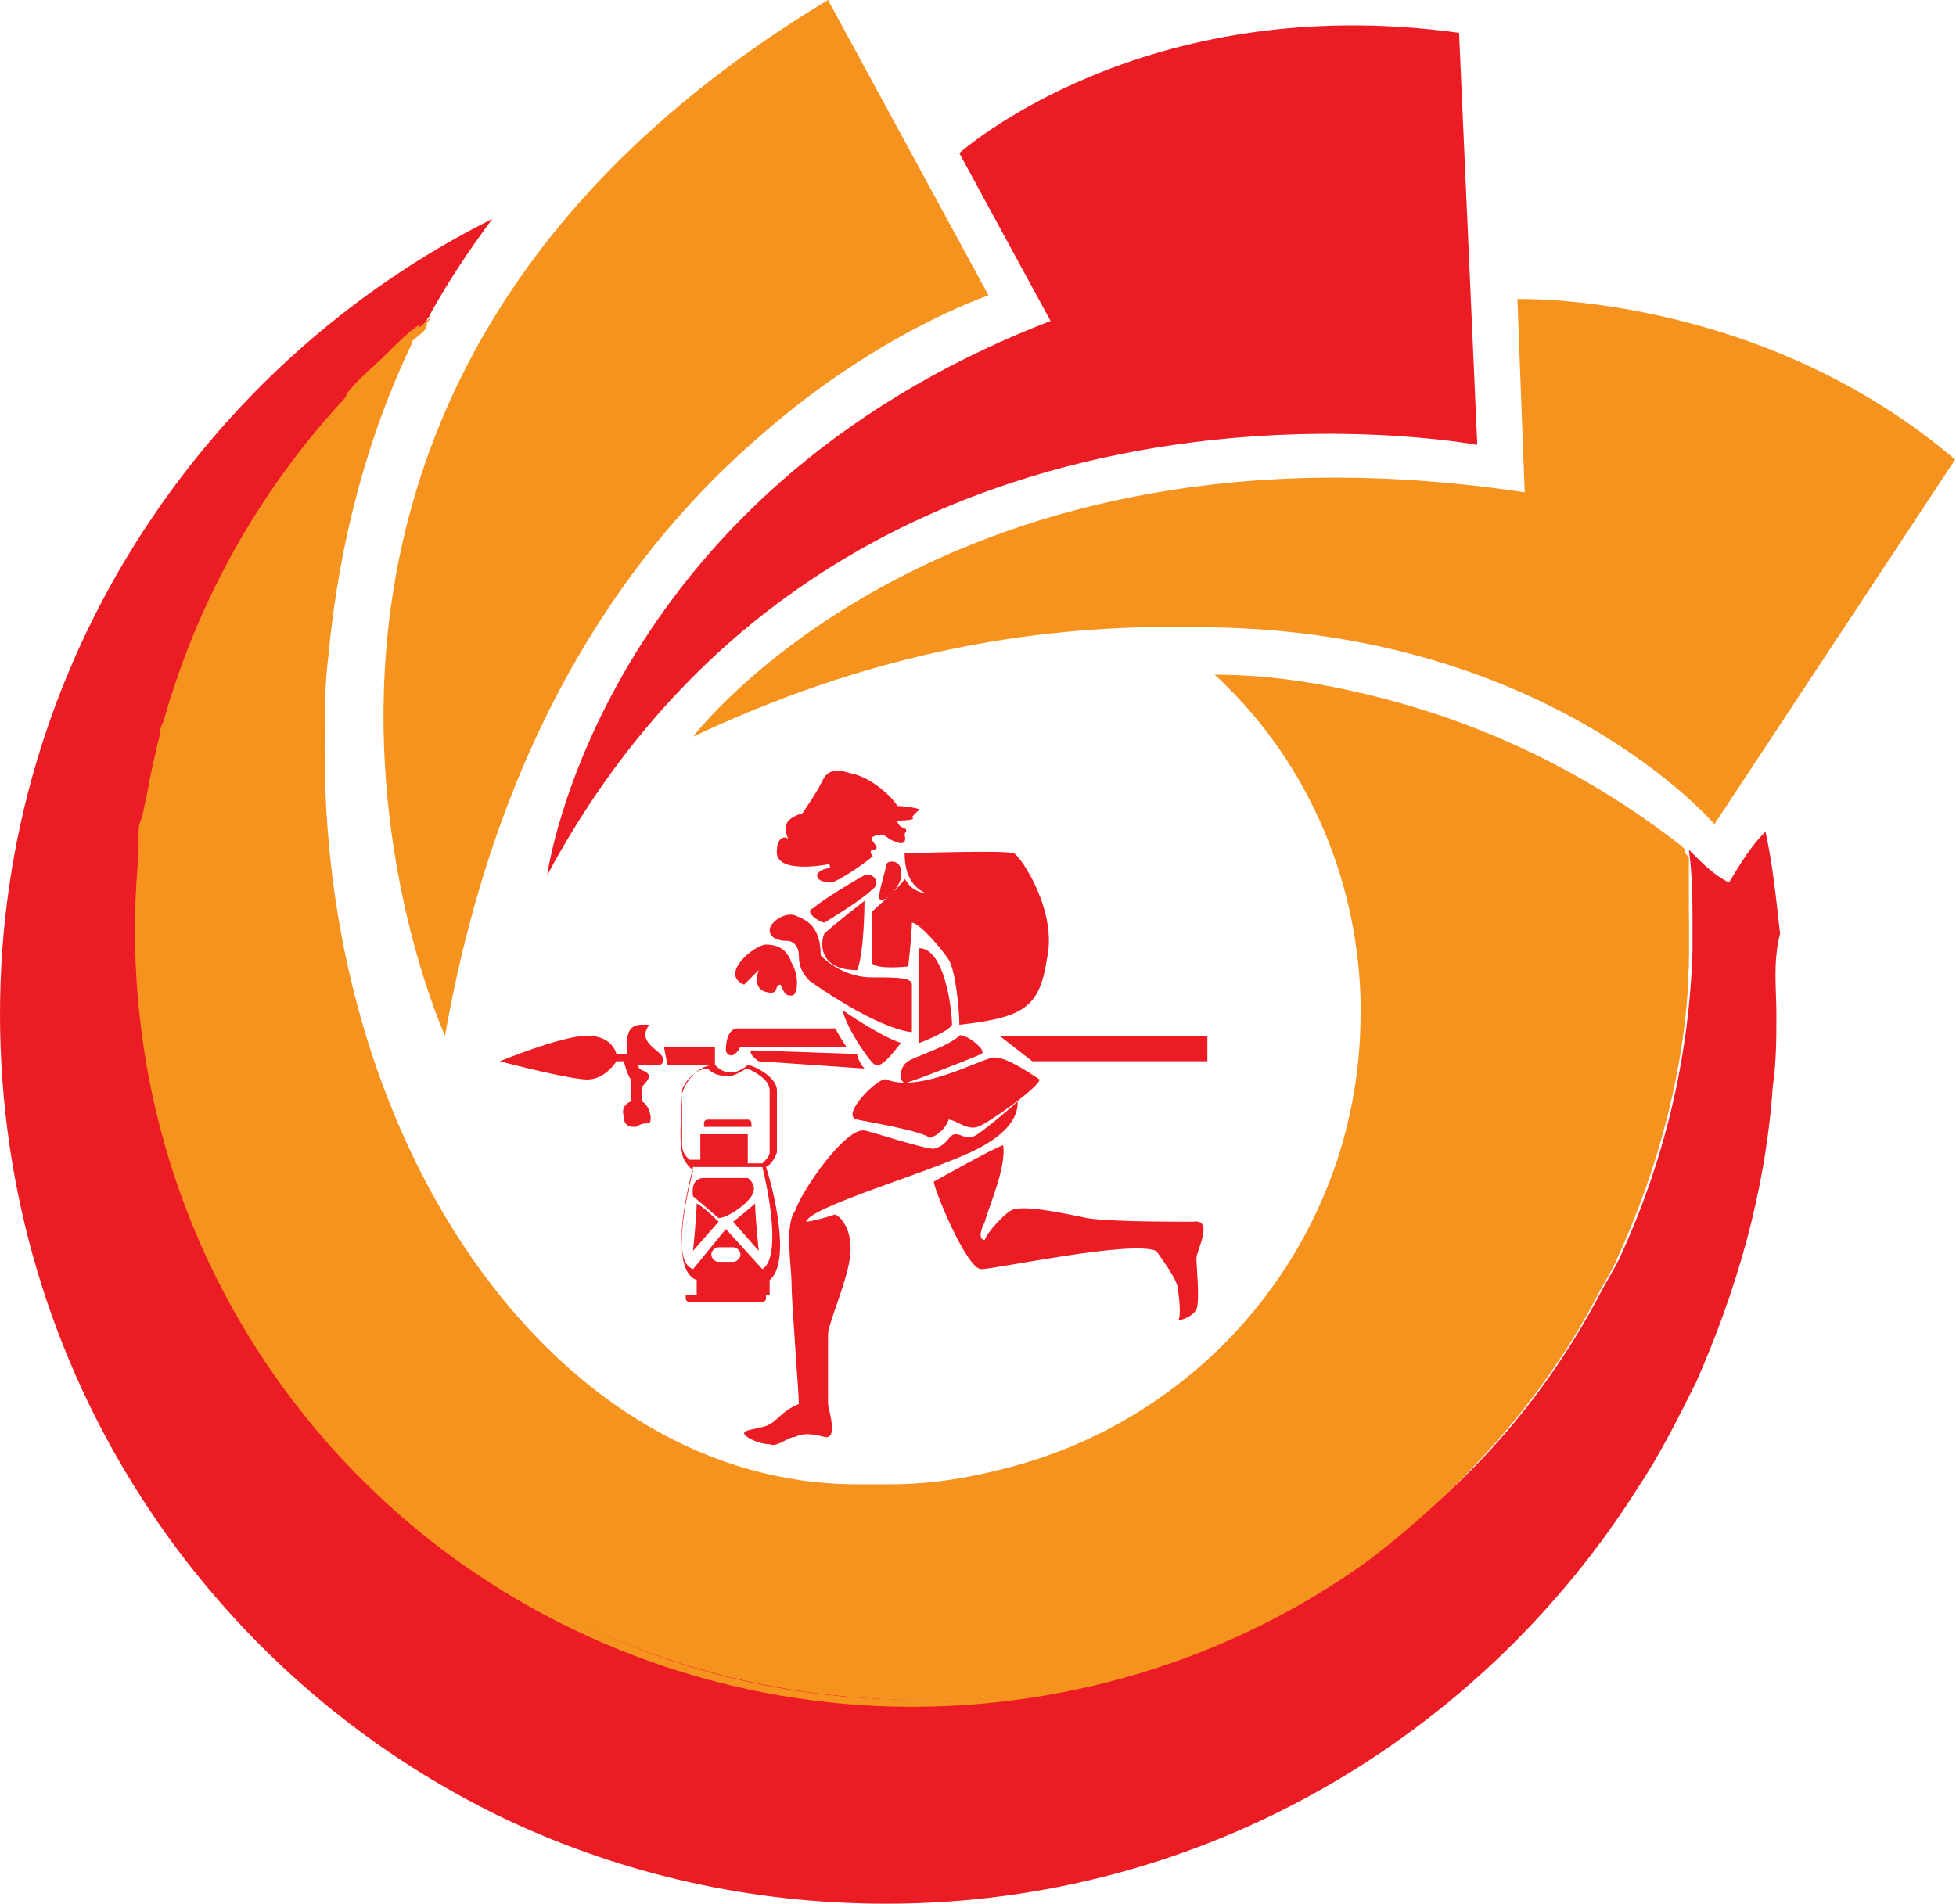<svg width="452" height="440" viewBox="0 0 452 440" fill="none" xmlns="http://www.w3.org/2000/svg">
<path d="M410.498 234.329C410.498 240.23 410.498 245.287 409.655 251.188C407.969 275.632 401.226 298.391 391.954 319.464C387.739 327.893 383.525 336.322 378.467 343.908C342.222 401.226 278.161 440 204.828 440C173.64 440 144.138 433.257 117.165 420.613C48.046 387.739 0 316.935 0 234.329C0 154.253 46.36 84.291 113.793 50.575C108.736 57.318 103.678 64.904 99.464 72.49C99.464 73.333 98.621 73.333 98.621 74.176C96.092 76.705 93.563 78.391 91.034 80.919C87.663 83.448 85.134 86.82 81.762 90.192C80.919 91.034 80.077 91.877 80.077 92.72C79.234 93.563 78.391 94.406 78.391 95.249L75.019 98.621C72.49 101.149 70.805 103.678 69.119 106.207C60.69 117.165 53.946 129.808 48.046 142.452C47.203 144.138 47.203 144.981 46.36 146.667C45.517 148.352 45.517 150.038 44.674 150.881C42.146 152.567 42.146 153.41 42.146 154.253L39.617 161.839C38.774 163.525 38.774 165.211 37.931 166.897C37.931 167.739 37.088 168.582 37.088 169.425C37.088 171.111 36.245 172.797 36.245 174.483C35.402 178.697 33.717 183.755 33.717 188.812C33.717 190.498 33.717 191.341 32.874 193.027V214.1C32.874 269.732 58.161 319.464 98.621 352.337C129.808 377.624 169.425 392.797 212.414 392.797C251.188 392.797 287.433 380.153 316.935 359.08C338.85 343.908 356.552 323.678 369.195 300.077C370.881 296.705 372.567 294.176 374.253 290.805C384.368 268.889 390.268 245.287 391.111 220V214.1C391.111 208.199 391.111 202.299 390.268 196.398L391.111 197.241C393.64 199.77 396.169 202.299 399.54 203.985C402.069 199.77 404.598 195.556 407.969 192.184C409.655 199.77 410.498 208.199 411.341 215.785C409.655 222.529 410.498 228.429 410.498 234.329Z" fill="#EC1C24"/>
<path d="M390.268 214.099V220C390.268 256.245 375.096 286.59 373.41 290.804C371.724 294.176 370.038 296.705 368.352 300.076C355.709 323.678 337.165 343.908 316.092 359.08C286.59 380.153 250.345 392.797 211.571 392.797C168.582 392.797 128.965 377.624 97.778 352.337C57.318 319.463 32.031 269.732 32.031 214.099V193.027C32.031 191.341 32.031 190.498 32.874 188.812C33.717 183.755 35.402 178.697 36.245 173.64C36.245 171.954 37.088 170.268 37.088 168.582C37.088 167.739 37.931 166.896 37.931 166.054C38.774 164.368 38.774 162.682 39.617 160.996C40.46 158.467 41.303 156.781 42.146 154.253C42.146 153.41 42.989 152.567 42.989 151.724C43.831 150.038 43.831 148.352 44.674 147.509C45.517 145.824 45.517 144.981 46.36 143.295C52.261 129.808 59.004 118.008 67.433 107.05C69.119 104.521 71.647 101.992 73.333 99.463C74.176 98.621 75.019 96.935 76.705 96.092C77.548 95.249 77.548 94.406 78.391 93.563C79.234 92.72 80.077 91.877 80.077 91.034C82.605 87.663 85.977 85.134 89.349 81.762C91.877 79.234 94.406 76.705 96.935 75.019C96.935 75.862 96.092 76.705 96.092 76.705C96.092 77.548 95.249 78.391 95.249 79.234C85.134 100.306 78.391 124.751 75.862 151.724C75.019 158.467 75.019 166.054 75.019 173.64C75.019 267.203 129.808 343.065 198.084 343.065H205.67C215.785 343.065 225.057 341.379 234.329 338.85C280.69 326.207 314.406 284.061 314.406 234.329V230.958C313.563 201.456 300.919 174.483 280.69 155.939C295.019 155.939 308.506 158.467 321.149 161.839C346.437 168.582 369.195 180.383 388.582 195.555L389.425 196.398C389.425 202.299 390.268 208.199 390.268 214.099Z" fill="#F6921E"/>
<path d="M390.268 214.1V220C390.268 258.774 373.41 290.805 373.41 291.648C371.724 295.019 370.038 297.548 368.352 300.92C355.709 324.521 337.165 344.751 316.092 360.766C285.747 382.682 248.659 394.483 210.728 394.483C169.425 394.483 128.965 380.153 96.935 354.023C54.789 319.464 31.188 268.889 31.188 214.943C31.188 160.996 55.632 109.579 97.778 75.019L99.463 73.334C99.463 74.176 98.621 74.176 98.621 75.019C98.621 75.862 97.778 76.705 97.778 76.705C56.475 110.422 33.716 160.996 33.716 214.1C33.716 268.046 57.318 317.778 99.463 352.337C129.808 378.468 169.425 392.797 210.728 392.797C248.659 392.797 284.061 380.996 315.249 359.081C336.322 343.908 354.866 322.835 367.509 300.077C369.195 296.705 370.881 294.176 372.567 290.805C372.567 290.805 390.268 257.931 389.425 220V214.1C389.425 208.199 389.425 202.299 388.582 197.242V196.399L389.425 197.242L390.268 198.084V214.1Z" fill="#F6921E"/>
<path d="M341.379 102.835C341.379 102.835 194.712 75.019 126.437 202.299C126.437 202.299 138.237 114.636 242.758 74.176L221.686 35.402C221.686 35.402 263.831 -2.529 337.165 7.586L341.379 102.835Z" fill="#EC1C24"/>
<path d="M160.153 170.268C160.153 170.268 218.314 93.563 352.337 113.793L350.651 69.119C350.651 69.119 406.283 67.433 451.801 106.207L396.168 190.498C396.168 190.498 358.237 145.824 279.004 144.981C246.13 144.138 206.513 148.352 160.153 170.268Z" fill="#F6921E"/>
<path d="M191.341 199.77C191.341 199.77 178.697 202.299 179.54 196.398C179.54 193.869 181.226 193.027 182.069 193.869C182.069 193.027 179.54 189.655 185.44 187.969C187.126 185.44 188.812 182.912 189.655 181.226C190.498 179.54 191.341 177.011 196.398 178.697C201.456 179.54 206.513 184.597 207.356 186.283C209.885 186.283 213.257 187.126 212.414 187.126L210.728 188.812C210.728 188.812 212.414 189.655 207.356 189.655C207.356 190.498 208.199 191.341 209.042 191.341C209.885 192.184 209.042 192.184 209.042 193.027C209.042 193.027 209.885 195.555 207.356 194.712C204.827 193.869 204.827 193.027 203.985 193.027C203.142 193.027 201.456 193.027 201.456 193.869C201.456 194.712 203.985 196.398 201.456 196.398C200.613 197.241 202.299 198.084 201.456 198.084C200.613 198.927 194.713 203.142 192.184 203.984C189.655 203.984 188.812 203.141 188.812 202.299C188.812 201.456 190.498 200.613 192.184 200.613C191.341 200.613 192.184 199.77 191.341 199.77Z" fill="#EC1C24"/>
<path d="M190.498 213.257C189.655 213.257 185.441 210.728 187.969 209.885C189.655 208.199 198.084 203.142 199.77 202.299C201.456 201.456 203.985 203.985 201.456 205.67C198.927 208.199 190.498 213.257 190.498 213.257Z" fill="#EC1C24"/>
<path d="M203.142 207.356C203.142 205.67 204.828 200.613 204.828 199.77C204.828 198.927 209.042 198.084 208.199 203.142C206.513 207.356 203.142 209.042 203.142 207.356Z" fill="#EC1C24"/>
<path d="M209.042 197.241C209.042 197.241 232.643 196.398 234.329 197.241C236.015 198.084 244.444 210.728 241.915 221.686C240.23 232.644 236.858 235.172 221.686 236.858C221.686 233.487 220.843 224.215 219.157 221.686C217.471 219.157 212.414 213.257 210.728 213.257C210.728 215.785 209.885 223.372 209.885 223.372C209.885 223.372 202.299 224.215 201.456 222.529V210.728C201.456 210.728 208.199 204.828 209.042 203.142C209.885 203.985 210.728 207.356 218.314 206.513C218.314 207.356 209.042 208.199 209.042 197.241Z" fill="#EC1C24"/>
<path d="M199.77 208.199C199.77 208.199 192.184 214.1 190.498 215.785C189.655 217.471 188.812 224.215 198.084 224.215C199.77 220 199.77 208.199 199.77 208.199Z" fill="#EC1C24"/>
<path d="M182.069 217.471C179.54 217.471 177.854 216.628 177.854 214.942C177.854 213.257 181.226 210.728 183.755 211.571C185.44 212.414 189.655 213.257 189.655 220.843C191.341 222.529 195.555 225.9 201.456 225.9C207.356 225.9 210.728 225.9 210.728 227.586V238.544C210.728 238.544 203.985 238.544 187.126 226.743C185.44 225.057 184.598 223.372 184.598 220.843C184.598 218.314 182.912 217.471 182.069 217.471Z" fill="#EC1C24"/>
<path d="M177.011 218.314C174.483 218.314 166.053 225.057 171.954 227.586L175.325 224.214C175.325 224.214 173.64 228.429 177.011 229.272C180.383 230.115 178.697 227.586 180.383 227.586C181.226 229.272 181.226 230.115 182.912 230.115C184.597 230.115 184.597 225.057 182.912 222.529C182.069 220 180.383 218.314 177.011 218.314Z" fill="#EC1C24"/>
<path d="M212.414 219.157V241.073C212.414 241.073 219.157 238.544 220 236.858C220 233.487 218.314 219.157 212.414 219.157Z" fill="#EC1C24"/>
<path d="M194.713 233.486C194.713 233.486 203.142 239.387 208.199 241.073C207.356 241.915 203.985 246.973 202.299 246.13C201.456 246.13 195.556 237.701 194.713 233.486Z" fill="#EC1C24"/>
<path d="M153.41 241.916H165.211V246.13H154.253L153.41 241.916Z" fill="#EC1C24"/>
<path d="M279.004 239.387H230.958L238.544 245.287H279.004V239.387Z" fill="#EC1C24"/>
<path d="M221.686 239.387C222.529 238.544 228.429 242.759 226.743 243.602C225.057 244.445 209.885 250.345 209.042 250.345C207.356 249.502 208.199 246.131 209.885 245.288C210.728 244.445 219.157 241.916 221.686 239.387Z" fill="#EC1C24"/>
<path d="M204.828 249.502C203.142 248.659 193.87 257.931 198.084 258.774C202.299 259.617 212.414 261.302 214.942 262.988C217.471 262.145 219.157 259.617 219.157 258.774C220.843 258.774 223.372 261.302 225.9 260.459C228.429 259.617 240.23 251.187 240.23 249.502C237.701 247.816 232.644 244.444 230.115 244.444C228.429 243.601 213.257 252.873 204.828 249.502Z" fill="#EC1C24"/>
<path d="M199.77 261.303C200.613 261.303 213.257 265.517 215.785 265.517C219.157 264.675 219.157 262.146 220.843 262.146C222.529 262.146 223.372 263.832 225.9 262.146C228.429 260.46 234.329 255.402 235.172 254.56C235.172 256.245 235.172 261.303 224.215 266.36C213.257 271.418 187.126 279.004 186.283 282.376C187.126 282.376 190.498 281.533 193.027 280.69C194.713 281.533 197.241 284.904 196.398 290.805C195.556 296.705 191.341 305.977 191.341 308.506V324.521C191.341 325.364 193.87 332.95 190.498 332.107C187.126 331.265 185.441 331.265 183.755 332.107C182.069 332.107 179.54 334.636 177.854 333.793C175.326 333.793 171.954 332.107 171.954 331.265C171.954 330.422 174.483 330.422 177.011 329.579C179.54 328.736 180.383 326.207 184.598 324.521C184.598 321.993 182.912 300.92 182.912 296.705C182.912 292.491 181.226 283.219 183.755 279.847C185.441 274.789 195.556 260.46 199.77 261.303Z" fill="#EC1C24"/>
<path d="M215.785 273.103C215.785 274.789 223.372 293.333 226.743 293.333C230.115 293.333 261.303 286.59 267.203 289.119C268.889 291.648 272.26 295.862 272.26 298.391C272.26 298.391 273.103 304.291 272.26 305.134C273.103 305.134 275.632 304.291 276.475 302.605C277.318 300.92 276.475 292.49 276.475 290.805C276.475 289.119 280.69 281.533 275.632 282.375C270.575 282.375 256.245 282.375 251.188 281.533C246.973 280.69 236.015 278.161 233.487 279.847C230.958 281.533 227.586 285.747 227.586 286.59C226.743 286.59 225.9 285.747 227.586 282.375C228.429 279.004 232.644 269.732 231.801 264.674C229.272 265.517 215.785 273.103 215.785 273.103Z" fill="#EC1C24"/>
<path d="M198.084 243.602C198.084 244.445 198.927 246.13 199.77 246.973L175.325 245.288C175.325 245.288 172.797 243.602 173.64 242.759L198.084 243.602Z" fill="#EC1C24"/>
<path d="M171.111 241.916H195.555C195.555 241.916 193.87 239.387 193.027 237.701H170.268C170.268 237.701 167.739 237.701 167.739 242.759C167.739 243.602 169.425 245.287 171.111 241.916Z" fill="#EC1C24"/>
<path d="M147.509 246.13H152.567C152.567 246.13 154.253 245.288 152.567 243.602C150.881 241.916 147.509 240.23 150.038 236.858C147.509 236.858 144.138 236.016 144.981 243.602H142.452C142.452 243.602 141.609 239.387 135.709 239.387C129.808 239.387 115.479 245.288 115.479 245.288C115.479 245.288 131.494 249.502 135.709 249.502C139.923 249.502 142.452 245.288 142.452 245.288H144.138C144.138 245.288 144.981 248.659 145.824 249.502V254.56C145.824 254.56 143.295 255.402 144.138 257.931C144.138 260.46 145.824 260.46 146.666 260.46C147.509 260.46 147.509 259.617 150.038 259.617C150.881 258.774 150.038 255.402 148.352 254.56V251.188C148.352 251.188 150.038 249.502 150.038 248.659C149.195 246.973 147.509 247.816 147.509 246.13Z" fill="#EC1C24"/>
<path d="M177.011 269.732C178.697 268.889 179.54 266.36 179.54 266.36V252.031C179.54 248.659 173.64 246.13 172.797 246.13C171.954 246.973 170.268 247.816 169.425 247.816C167.739 247.816 166.896 247.816 165.211 246.13C160.153 246.13 157.624 252.031 157.624 252.874C157.624 253.717 156.781 264.674 157.624 266.36C157.624 268.046 159.31 269.732 160.153 270.575C159.31 273.946 154.253 293.333 160.996 295.862V299.234H177.854V295.862C182.912 291.648 178.697 274.789 177.011 269.732ZM157.624 252.031C157.624 251.188 160.153 246.973 163.525 246.973C165.211 248.659 166.896 248.659 168.582 248.659C170.268 248.659 171.954 246.973 172.797 246.973C174.483 247.816 177.854 249.502 177.854 252.031V266.36C177.854 267.203 177.011 268.046 176.168 268.889H172.797V262.146H161.839V268.046H159.31C158.467 267.203 157.624 266.36 157.624 264.674V252.031ZM169.425 291.648H166.054C165.211 291.648 164.368 290.805 164.368 289.962C164.368 289.119 165.211 288.276 166.054 288.276H169.425C170.268 288.276 171.111 289.119 171.111 289.962C171.111 290.805 170.268 291.648 169.425 291.648ZM176.168 293.333L167.739 284.061L160.153 293.333C155.096 291.648 158.467 276.475 160.153 269.732H176.168C177.854 276.475 180.383 290.805 176.168 293.333Z" fill="#EC1C24"/>
<path d="M173.64 276.475C175.326 273.947 172.797 272.261 172.797 272.261H162.682C159.31 272.261 160.153 276.475 160.153 276.475L166.054 281.533C167.74 281.533 171.954 279.004 173.64 276.475Z" fill="#EC1C24"/>
<path d="M169.425 282.375L175.326 289.118C175.326 289.118 174.483 280.689 174.483 278.161C173.64 279.004 169.425 282.375 169.425 282.375Z" fill="#EC1C24"/>
<path d="M160.996 278.161C160.996 280.689 160.153 289.118 160.153 289.118L166.053 282.375C166.053 282.375 162.682 279.004 160.996 278.161Z" fill="#EC1C24"/>
<path d="M172.797 260.46H173.64V259.617C173.64 258.774 172.797 258.774 172.797 258.774H163.525C162.682 258.774 162.682 259.617 162.682 259.617V260.46H163.525H172.797Z" fill="#EC1C24"/>
<path d="M159.31 299.234H158.467V300.077C158.467 300.92 159.31 300.92 159.31 300.92H176.168C177.011 300.92 177.011 300.077 177.011 300.077V299.234H176.168H159.31Z" fill="#EC1C24"/>
<path d="M102.835 239.387C102.835 239.387 36.245 93.563 191.341 0L228.429 68.276C228.429 68.276 203.142 76.705 176.169 100.306C146.667 125.594 115.479 167.739 102.835 239.387Z" fill="#F6921E"/>
</svg>
